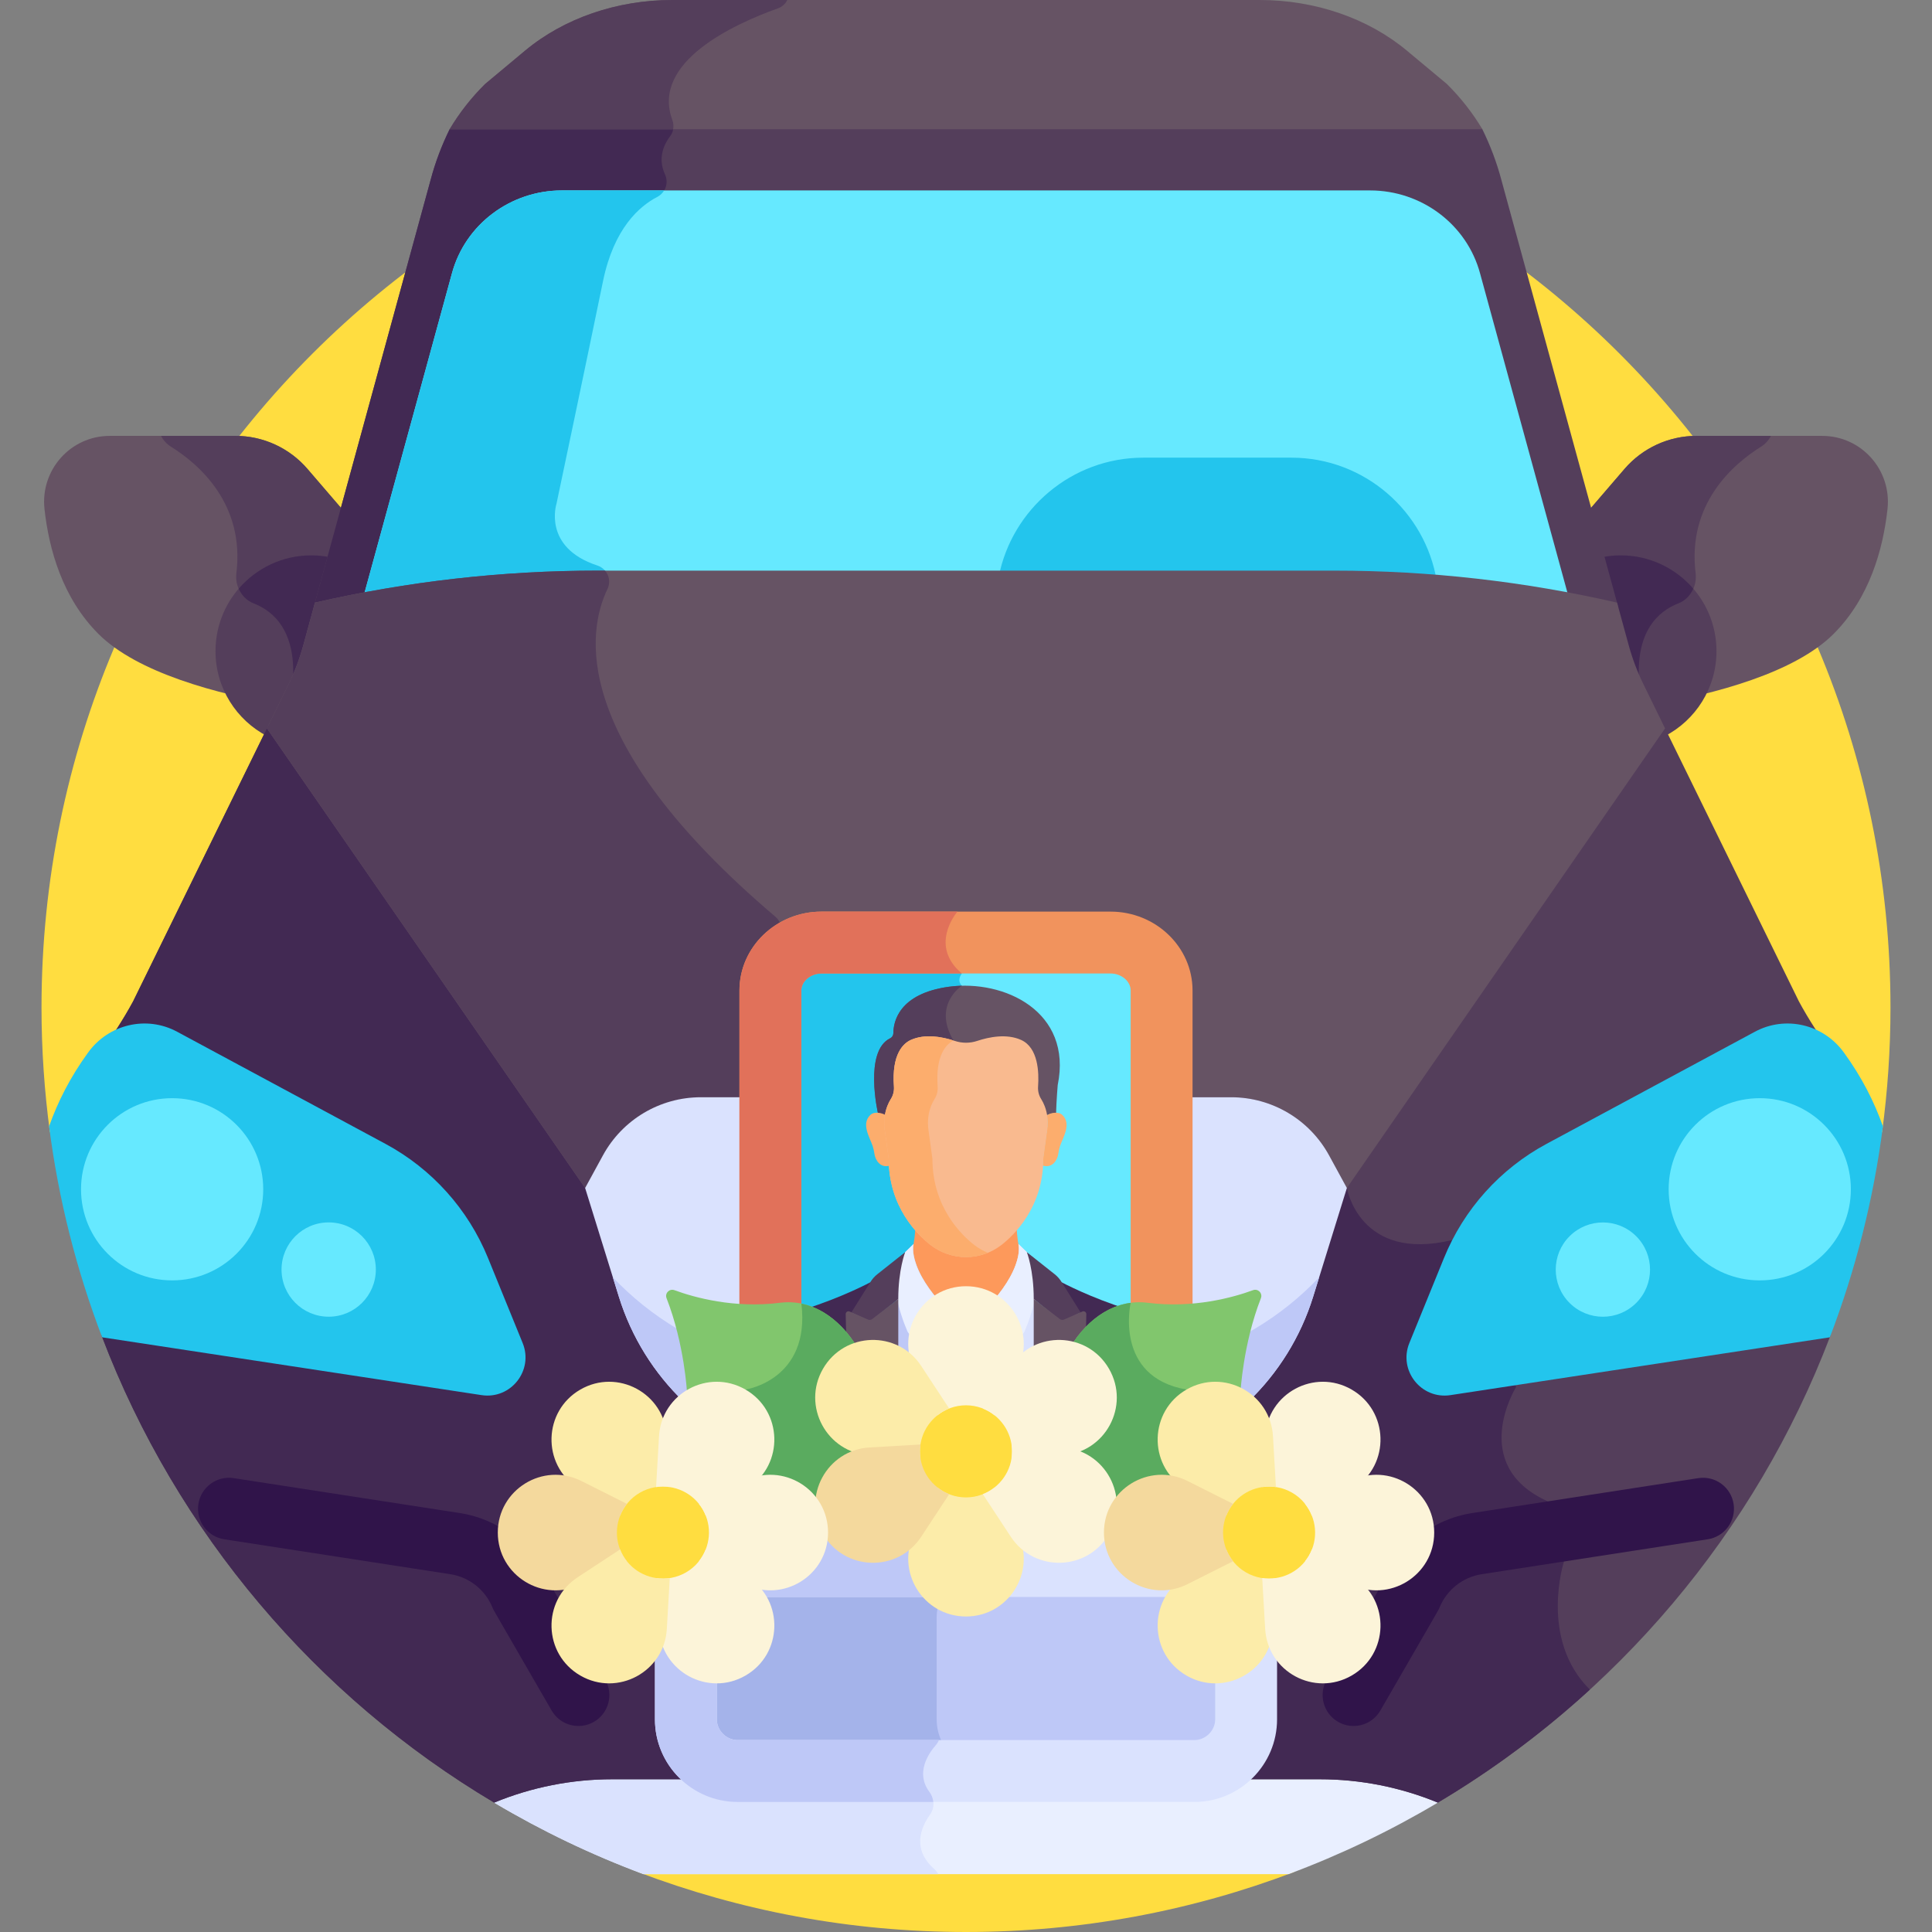 <svg id="Layer_1" enable-background="new 0 0 512 512" height="512" viewBox="0 0 512 512" width="512" xmlns="http://www.w3.org/2000/svg"><rect x="0" y="0" width="512" height="512" fill="#808080" stroke="none"/><g><path d="m498.777 300.013c1.454-10.798 2.221-21.814 2.221-33.011 0-135.309-109.689-244.998-244.998-244.998s-244.998 109.69-244.998 244.998c0 11.196.767 22.212 2.221 33.01l155.864 196.104c27.014 10.254 56.304 15.884 86.913 15.884s59.899-5.63 86.913-15.883z" fill="#ffdd40"/><path d="m74.823 186.926 2.743-5.596c1.619-3.303 2.923-6.751 3.893-10.298l9.712-35.49-9.691-11.272c-4.781-5.56-11.749-8.758-19.082-8.758h-33.306c-10.408 0-18.443 9.062-17.3 19.407 1.174 10.627 4.747 23.533 14.279 33.064 10.289 10.289 31.332 15.923 48.752 18.943z" fill="#665364"/><path d="m67.254 159.918c-3.211-1.245-5.027-4.608-4.609-8.027 2.24-18.35-9.896-28.867-17.326-33.504-1.159-.723-2.05-1.727-2.637-2.877h19.717c7.333 0 14.301 3.199 19.082 8.758l9.691 11.271-9.712 35.491c-.971 3.548-2.274 6.996-3.893 10.298 1.195-14.114-5.177-19.419-10.313-21.41z" fill="#543e5b"/><path d="m70.819 195.094 6.747-13.765c1.619-3.303 2.923-6.751 3.893-10.298l6.373-23.289c-1.721-.368-3.506-.567-5.337-.567-14.019 0-25.383 11.365-25.383 25.384.001 9.806 5.566 18.308 13.707 22.535z" fill="#543e5b"/><path d="m82.496 147.175c1.831 0 3.615.199 5.336.567l-6.373 23.289c-.971 3.548-2.274 6.996-3.893 10.298 1.195-14.116-5.176-19.42-10.313-21.411-1.862-.722-3.235-2.166-3.995-3.91 4.656-5.406 11.545-8.833 19.238-8.833z" fill="#422953"/><path d="m437.177 186.926-2.743-5.596c-1.619-3.303-2.922-6.751-3.893-10.298l-9.712-35.49 9.691-11.271c4.781-5.56 11.749-8.758 19.082-8.758h33.306c10.408 0 18.443 9.062 17.3 19.407-1.174 10.627-4.747 23.533-14.279 33.064-10.288 10.288-31.332 15.922-48.752 18.942z" fill="#665364"/><path d="m444.746 159.918c3.211-1.245 5.027-4.608 4.609-8.027-2.24-18.35 9.896-28.867 17.326-33.504 1.159-.723 2.05-1.727 2.637-2.877h-19.717c-7.333 0-14.301 3.199-19.082 8.758l-9.691 11.271 9.712 35.491c.971 3.548 2.274 6.996 3.893 10.298-1.195-14.114 5.177-19.419 10.313-21.41z" fill="#543e5b"/><path d="m441.181 195.094-6.748-13.765c-1.619-3.303-2.922-6.751-3.893-10.298l-6.373-23.289c1.721-.368 3.505-.567 5.337-.567 14.019 0 25.383 11.365 25.383 25.384 0 9.806-5.565 18.308-13.706 22.535z" fill="#543e5b"/><path d="m429.504 147.175c-1.831 0-3.615.199-5.336.567l6.373 23.289c.971 3.548 2.274 6.996 3.893 10.298-1.195-14.116 5.176-19.42 10.313-21.411 1.862-.722 3.235-2.166 3.995-3.91-4.656-5.406-11.545-8.833-19.238-8.833z" fill="#422953"/><path d="m256 469.333h-93.773c-10.985 0-21.842 2.209-31.937 6.47.237.672.505 1.329.787 1.979 12.477 7.411 25.666 13.749 39.443 18.879h170.959c13.778-5.13 26.966-11.468 39.444-18.879.281-.65.549-1.307.786-1.979-10.094-4.262-20.952-6.47-31.937-6.47z" fill="#e9efff"/><path d="m248.663 496.662c-.286-.512-.655-.981-1.103-1.378-5.893-5.228-3.577-10.913-1.109-14.36 1.314-1.836 1.197-4.263-.157-6.07-1.403-1.874-1.792-3.765-1.624-5.521h-82.443c-10.985 0-21.842 2.209-31.937 6.471.237.672.505 1.329.787 1.979 12.477 7.411 25.666 13.749 39.443 18.879z" fill="#dae2fe"/><path d="m497.514 304.357c-2.207-8.388-6.007-16.976-12.074-25.331-3.175-4.374-6.147-8.892-8.713-13.649l-35.756-72.941-1.605.451-82.265 118.824-3.443-6.311c-5.469-10.028-15.962-16.258-27.384-16.258h-70.274-70.273c-11.423 0-21.916 6.229-27.385 16.258l-3.442 6.311-82.266-118.824-1.605-.451-35.756 72.941c-2.566 4.757-5.538 9.276-8.713 13.649-6.066 8.356-9.867 16.944-12.073 25.332l12.547 49.898c19.8 51.927 56.736 95.392 103.922 123.455 9.905-4.08 20.528-6.192 31.272-6.192h93.772 93.773c10.744 0 21.367 2.112 31.273 6.192 47.185-28.063 84.121-71.527 103.921-123.455z" fill="#543e5b"/><path d="m414.467 413.811-4.285-15.93c-21.29-9.629-8.376-30.353-8.376-30.353l-16.946-38.91c-24.612 5.941-27.924-13.787-27.924-13.787h-6.427l-28.047 3.307v153.381h27.311c10.744 0 21.367 2.112 31.273 6.192 14.46-8.6 27.952-18.652 40.289-29.946-13.525-13.347-6.868-33.954-6.868-33.954z" fill="#422953"/><path d="m207.062 289.142h-21.335c-11.423 0-21.916 6.229-27.385 16.258l-3.442 6.311-82.266-118.824-1.605-.451-35.756 72.941c-2.566 4.757-5.538 9.276-8.713 13.649-6.066 8.356-9.867 16.944-12.073 25.332l12.547 49.898c19.8 51.927 56.736 95.392 103.922 123.455 9.905-4.08 20.528-6.192 31.272-6.192h44.835v-182.377z" fill="#422953"/><path d="m397.861 47.613c-1.226-4.625-2.927-9.092-5.022-13.363l-1.546-1.415c-17.427 0-250.299 0-270.253 0l-1.88 1.416c-2.095 4.271-3.795 8.738-5.021 13.363l-31.05 113.467h1.7c24.115-5.454 48.872-8.22 73.599-8.22h195.224c24.727 0 49.484 2.766 73.599 8.22h1.7z" fill="#543e5b"/><path d="m119.16 34.251c-2.095 4.27-3.795 8.738-5.021 13.363l-31.05 113.467h1.7c24.115-5.454 48.872-8.22 73.599-8.22h2.855c-.413-1.361-1.468-2.516-2.958-3.005-14.557-4.777-10.812-16.346-10.812-16.346s7.667-36.333 12.333-59c2.878-13.979 9.623-19.861 14.37-22.316 2.174-1.124 3.087-3.734 2.061-5.956-2.032-4.398-.224-8.062 1.353-10.139.716-.943.989-2.116.84-3.265-29.544 0-51.805 0-57.389 0z" fill="#422953"/><path d="m392.317 72.756c-.021-.077-.041-.155-.062-.232-3.503-13.095-15.586-22.057-29.141-22.057-11.903 0-202.324 0-214.227 0-13.556 0-25.639 8.961-29.141 22.057-.021.077-.041.155-.062.232l-23.525 85.971c20.496-3.889 41.373-5.865 62.23-5.865h195.224c20.857 0 41.734 1.976 62.23 5.865z" fill="#66e9ff"/><path d="m148.887 50.467c-13.556 0-25.639 8.961-29.142 22.057-.021.078-.042.155-.062.232l-23.525 85.971c20.496-3.889 41.373-5.865 62.23-5.865h2.854c-.413-1.361-1.468-2.516-2.958-3.005-14.557-4.777-10.812-16.346-10.812-16.346s7.667-36.333 12.333-59c2.878-13.979 9.623-19.861 14.37-22.316.79-.409 1.408-1.017 1.832-1.728-14.564 0-24.659 0-27.12 0z" fill="#23c5ed"/><path d="m353.612 152.861c9.056 0 18.113.395 27.144 1.135-3.037-18.485-19.18-32.707-38.49-32.707h-39.311c-18.913 0-34.787 13.643-38.285 31.571 44.379.001 86.356.001 88.942.001z" fill="#23c5ed"/><path d="m435.527 181.329c-1.619-3.303-2.922-6.751-3.893-10.298l-3.1-11.33c-24.575-5.635-49.708-8.48-74.921-8.48-5.507 0-189.718 0-195.225 0-25.213 0-50.346 2.844-74.921 8.48l-3.1 11.33c-.971 3.547-2.274 6.995-3.893 10.298l-5.735 11.699 84.326 121.804 4.717-8.648c5.179-9.494 15.13-15.402 25.945-15.402h140.546c10.815 0 20.767 5.908 25.945 15.402l4.717 8.648 84.326-121.804z" fill="#665364"/><path d="m83.467 159.701-3.1 11.33c-.971 3.547-2.274 6.995-3.893 10.298l-5.735 11.699 84.326 121.803 4.717-8.648c5.179-9.494 15.13-15.402 25.945-15.402h21.335v-44.41c0-1.333-.596-2.599-1.612-3.462-54.97-46.678-49.754-75.862-44.466-86.797.819-1.693.482-3.585-.645-4.891-1.026 0-1.69 0-1.951 0-25.213 0-50.346 2.845-74.921 8.48z" fill="#543e5b"/><path d="m352.219 306.184c-5.179-9.494-15.13-15.402-25.945-15.402h-70.274-70.273c-10.815 0-20.766 5.908-25.945 15.402l-4.717 8.648 8.932 28.781c6.687 21.545 23.979 38.139 45.782 43.932l21.982 5.84c15.885 4.22 32.596 4.22 48.48 0l21.981-5.84c21.803-5.793 39.096-22.387 45.782-43.932l8.932-28.78z" fill="#dae2fe"/><path d="m312.222 360.696-26.737 7.104c-19.322 5.133-39.648 5.133-58.97 0l-26.738-7.104c-14.502-3.853-27.356-11.641-37.365-22.188l1.584 5.104c6.687 21.545 23.979 38.139 45.782 43.932l21.982 5.84c15.885 4.22 32.596 4.22 48.48 0l21.981-5.84c21.803-5.793 39.096-22.387 45.782-43.932l1.584-5.104c-10.008 10.547-22.863 18.335-37.365 22.188z" fill="#bec8f7"/><g><path d="m354.608 456.309c-3.921-2.265-5.264-7.28-2.999-11.201l14.956-25.896c4.17-9.662 13.148-16.625 23.571-18.235l59.933-9.256c4.479-.688 8.663 2.376 9.354 6.852.691 4.475-2.376 8.663-6.852 9.354l-59.933 9.256c-4.964.766-9.227 4.131-11.125 8.782-.391.957.268-.365-15.705 27.345-2.268 3.926-7.283 5.258-11.2 2.999z" fill="#30144a"/></g><path d="m383.442 22.261-10.59-8.833c-10.32-8.608-24.371-13.428-38.997-13.428h-155.71c-14.62 0-28.672 4.817-38.996 13.427l-10.59 8.833c-3.72 3.681-6.857 7.715-9.401 11.991h273.685c-2.544-4.275-5.681-8.309-9.401-11.99z" fill="#665364"/><path d="m178.173 31.784c-5.654-15.301 16.21-25.362 27.96-29.559 1.169-.417 2.021-1.239 2.51-2.225h-30.498c-14.62 0-28.672 4.816-38.996 13.427l-10.59 8.833c-3.72 3.681-6.857 7.715-9.401 11.991h59.232c.148-.811.08-1.665-.217-2.467z" fill="#543e5b"/><path d="m316.532 469.333h-121.064c-7.537 0-13.703-6.166-13.703-13.703v-26.911c0-7.537 6.166-13.703 13.703-13.703h121.064c7.537 0 13.703 6.166 13.703 13.703v26.911c0 7.536-6.166 13.703-13.703 13.703z" fill="#bec8f7"/><path d="m248.227 455.63v-26.911c0-7.537 6.166-13.703 13.703-13.703h-66.461c-7.537 0-13.703 6.166-13.703 13.703v26.911c0 7.537 6.166 13.703 13.703 13.703h66.461c-7.537-.001-13.703-6.167-13.703-13.703z" fill="#a4b3ea"/><path d="m294.306 249.786h-76.613c-7.443 0-13.533 5.718-13.533 12.707v94c0 6.989 6.09 12.707 13.533 12.707h76.613c7.443 0 13.533-5.719 13.533-12.707v-94c.001-6.989-6.089-12.707-13.533-12.707z" fill="#66e9ff"/><path d="m204.16 262.493v94c0 6.989 6.09 12.707 13.534 12.707h37.219v-107.974c-1.506-1.506 0-3.241 0-3.241-3.238-2.715-4.284-5.608-4.305-8.199h-32.915c-7.443 0-13.533 5.718-13.533 12.707z" fill="#23c5ed"/><path d="m129.327 333.379c-5.269-12.932-14.876-23.625-27.172-30.243l-55.226-29.722c-8.111-4.365-18.148-1.978-23.553 5.48-.032.044-.063.088-.095.131-4.657 6.415-7.979 12.966-10.27 19.459 2.495 19.446 7.282 38.172 14.06 55.915l100.549 15.322c7.759 1.183 13.848-6.542 10.887-13.811z" fill="#23c5ed"/><path d="m498.991 298.486c-2.291-6.493-5.613-13.045-10.271-19.459-.032-.044-.064-.088-.095-.131-5.405-7.459-15.442-9.845-23.553-5.48l-55.226 29.722c-12.296 6.617-21.904 17.311-27.172 30.243l-9.18 22.532c-2.961 7.269 3.128 14.993 10.887 13.811l100.549-15.324c6.778-17.742 11.566-36.468 14.061-55.914z" fill="#23c5ed"/><g><path d="m146.191 453.309c-15.989-27.739-15.315-26.392-15.705-27.345-1.898-4.65-6.161-8.015-11.125-8.782l-59.933-9.256c-4.475-.691-7.543-4.879-6.851-9.354.691-4.476 4.882-7.542 9.354-6.852l59.933 9.256c10.423 1.61 19.401 8.572 23.571 18.235l14.956 25.896c2.265 3.921.922 8.935-2.999 11.201-3.907 2.255-8.927.938-11.201-2.999z" fill="#30144a"/></g><g><path d="m316.532 477.532h-121.064c-12.077 0-21.902-9.825-21.902-21.902v-26.911c0-12.077 9.825-21.902 21.902-21.902h121.064c12.077 0 21.902 9.825 21.902 21.902v26.911c0 12.077-9.825 21.902-21.902 21.902zm-121.064-54.317c-2.984 0-5.504 2.52-5.504 5.504v26.911c0 2.984 2.52 5.504 5.504 5.504h121.064c2.984 0 5.504-2.52 5.504-5.504v-26.911c0-2.984-2.52-5.504-5.504-5.504z" fill="#dae2fe"/></g><path d="m248.841 461.134h-53.373c-2.984 0-5.504-2.521-5.504-5.504v-26.911c0-2.984 2.52-5.504 5.504-5.504h53.451l-.176-16.397h-53.275c-12.077 0-21.902 9.824-21.902 21.902v26.911c0 12.077 9.825 21.902 21.902 21.902h51.867c-.095-.944-.438-1.873-1.04-2.678-3.724-4.974-.313-10.078 1.74-12.419.34-.392.599-.836.806-1.302z" fill="#bec8f7"/><path d="m294.306 377.4h-76.613c-11.983 0-21.732-9.378-21.732-20.907v-94.001c0-11.527 9.749-20.906 21.732-20.906h76.613c11.983 0 21.732 9.378 21.732 20.906v94.001c0 11.529-9.748 20.907-21.732 20.907zm-76.613-119.415c-2.891 0-5.335 2.065-5.335 4.508v94.001c0 2.445 2.443 4.509 5.335 4.509h76.613c2.891 0 5.335-2.065 5.335-4.509v-94.001c0-2.444-2.443-4.508-5.335-4.508z" fill="#f1935d"/><path d="m254.913 361.003h-37.22c-2.891 0-5.335-2.064-5.335-4.509v-94.001c0-2.444 2.444-4.508 5.335-4.508h37.22c-8.662-7.262-1.68-15.807-1.179-16.397h-36.041c-11.983 0-21.732 9.378-21.732 20.906v94.001c0 11.528 9.749 20.907 21.732 20.907h37.22z" fill="#e1715a"/><path d="m213.285 346.919c-1.185.367-2.271 1.008-3.149 1.885-1.223 1.221-2.235 2.601-3.074 4.068v11.444c2.484 2.965 6.327 4.885 10.632 4.885h8.348c-1.264-10.723-1.463-18.202-1.487-20.951-.002-.224.228-.375.437-.283l.82.359 5.18-8.261c.043-.074.094-.142.139-.214l-.519-.008c-.001-.001-7.636 4.074-17.327 7.076z" fill="#422953"/><path d="m298.715 346.919c-9.691-3.001-17.326-7.076-17.326-7.076l-.518.008c.048.076.101.147.147.224l5.174 8.251.82-.359v-.001c.142-.062.256-.004.298.025.042.028.139.108.137.259-.025 2.749-.225 10.231-1.488 20.951h8.347c4.306 0 8.149-1.92 10.632-4.885v-11.444c-.839-1.467-1.851-2.847-3.074-4.068-.878-.877-1.964-1.518-3.149-1.885z" fill="#422953"/><path d="m250.297 347.057c1.988 2.073-1.953 4.086.233 6.095 4.337 3.795 5.338 4.648 5.471 4.798.132-.149 1.16-1.027 5.47-4.798.651-.597.847-1.543.488-2.35-.435-1.168-1.013-1.737-.777-2.768.152-.681.572-1.025 1.034-1.517 2.909-3.103 6.014-7.032 7.468-11.011.527-1.442.771-2.594.87-3.482-.773-1.723-1.076-5.002-1.14-6.882-3.795 4.42-8.09 7.298-13.911 7.118-5.381-.164-9.388-3.005-12.92-7.118-.059 1.719-.254 3.804-.757 5.785-.102.401-.243.788-.414 1.16.29 2.748 1.961 7.751 8.885 14.97z" fill="#fd995b"/><path d="m251.029 352.777c-.625-.574-.813-1.482-.469-2.257l.631-1.419c.327-.736.171-1.595-.386-2.176-9.908-10.329-8.893-16.494-8.7-17.248l-2.224 2.158-1.171 1.914c-1.372 5.262-1.24 9.753-1.24 13.951v21.501h19.613v-11.068c0-.553-.232-1.081-.639-1.455z" fill="#bec8f7"/><path d="m238.709 333.749 1.171-1.914 2.225-2.158c-.012.2-.59 1.912.757 5.596 1.552 4.25 4.796 8.362 7.943 11.652.334.348.521.797.549 1.258l-6.88 5.546c-1.34 1.08-3.342.594-4.03-.984-.937-2.15-2.117-5.406-2.961-9.61.096-4.272.734-7.497 1.226-9.386z" fill="#e9efff"/><path d="m225.594 347.847 5.019-8.004c.487-.825 1.123-1.554 1.874-2.149l7.393-5.858s-1.828 4.646-1.828 12.414l-7.425 6.004z" fill="#543e5b"/><path d="m272.122 331.835-2.225-2.158c.193.755 1.208 6.919-8.7 17.248-.558.581-.713 1.44-.386 2.176l.631 1.419c.344.775.156 1.683-.469 2.257l-5.414 3.901c-.407.374-.639.902-.639 1.455v11.068h19.613v-21.501c0-4.198.132-8.69-1.24-13.951z" fill="#dae2fe"/><path d="m273.293 333.749-1.171-1.914-2.225-2.158c.012.2.59 1.912-.757 5.596-1.552 4.25-4.796 8.362-7.943 11.652-.334.348-.521.797-.549 1.258l6.88 5.546c1.34 1.08 3.342.594 4.03-.984.937-2.15 2.117-5.406 2.961-9.61-.096-4.272-.733-7.497-1.226-9.386z" fill="#e9efff"/><path d="m286.408 347.847-5.019-8.004c-.487-.825-1.123-1.554-1.874-2.149l-7.393-5.858s1.828 4.646 1.828 12.414l7.425 6.004z" fill="#543e5b"/><path d="m230.046 349.705-4.879-2.14c-.498-.218-1.055.146-1.05.689.025 2.734.22 10.212 1.484 20.947h12.453v-24.953l-6.922 5.325c-.312.239-.728.289-1.086.132z" fill="#665364"/><path d="m286.836 347.565-4.879 2.14c-.359.157-.775.107-1.085-.132l-6.922-5.325v24.953h12.451c1.263-10.732 1.46-18.214 1.485-20.947.005-.543-.553-.907-1.05-.689z" fill="#665364"/><g><path d="m251.513 261.495c-13.473 1.836-14.754 9.475-14.76 12.277-.001.588-.327 1.132-.855 1.39-7.008 3.409-3.23 19.841-3.23 19.841.704.047 1.44.332 1.99.598.134-.837.354-1.662.664-2.458.236-.607.532-1.221.901-1.8.641-1.005.933-2.192.846-3.378-.252-3.428-.131-10.182 4.394-12.218 3.833-1.725 8.535-.726 11.534.271 1.947.648 4.057.648 6.004 0 2.999-.997 7.701-1.996 11.534-.271 4.512 2.03 4.645 8.752 4.396 12.189-.087 1.195.198 2.393.843 3.407.381.598.684 1.233.924 1.859.298.779.511 1.583.642 2.4.692-.335 1.682-.701 2.529-.581.104-3.593.435-7.466.435-7.466 3.995-19.557-14.284-28.037-28.791-26.06z" fill="#665364"/></g><path d="m252.798 275.953c-.04-.071-.077-.143-.12-.214-5.628-9.49 2.235-14.514 2.235-14.514-1.148.028-2.285.118-3.4.27-13.473 1.836-14.754 9.475-14.76 12.277-.001.588-.327 1.132-.855 1.39-7.008 3.409-3.23 19.841-3.23 19.841.704.047 1.44.332 1.99.598.134-.837.354-1.662.664-2.458.237-.607.532-1.221.901-1.8.641-1.005.933-2.192.846-3.378-.252-3.428-.131-10.182 4.394-12.218 3.752-1.688 8.33-.768 11.335.206z" fill="#543e5b"/><path d="m281.48 295.427c-1.049-.962-3.14-.474-4.043.115.198 1.233.209 2.494.038 3.74l-1.067 7.768c0 .626-.02 1.24-.056 1.844 2.601.785 3.893-1.55 4.11-3.152.094-.69.247-1.37.459-2.033.693-2.162 3.188-5.873.559-8.282z" fill="#fcad6d"/><path d="m230.71 295.427c1.049-.962 3.14-.474 4.043.115-.198 1.233-.209 2.494-.038 3.74l1.066 7.768c0 .626.02 1.24.056 1.844-2.601.785-3.892-1.55-4.11-3.152-.094-.69-.247-1.37-.459-2.033-.692-2.162-3.187-5.873-.558-8.282z" fill="#fcad6d"/><path d="m276.856 293.141c-.265-.692-.581-1.327-.939-1.889-.612-.96-.902-2.134-.818-3.305.271-3.737.047-10.31-4.494-12.354-3.814-1.716-8.443-.803-11.655.265-1.902.633-3.997.633-5.9 0-3.212-1.068-7.841-1.982-11.655-.265-1.953.879-5.133 3.656-4.492 12.384.085 1.15-.207 2.313-.82 3.275-.348.545-.656 1.161-.916 1.829-.762 1.957-1.008 4.129-.713 6.28l1.065 7.746c0 12.829 7.762 20.241 11.099 22.833 2.663 2.069 5.995 3.208 9.382 3.208 3.386 0 6.718-1.139 9.382-3.208 3.337-2.591 11.099-10.004 11.097-22.81l1.067-7.768c.292-2.129.054-4.281-.69-6.221z" fill="#f9ba8f"/><g><path d="m258.203 329.941c-3.337-2.591-11.099-10.003-11.099-22.833l-1.065-7.747c-.296-2.152-.049-4.324.713-6.28.26-.668.568-1.284.916-1.829.613-.962.904-2.125.82-3.275-.609-8.3 2.235-11.214 4.195-12.236-3.191-1.014-7.615-1.8-11.288-.147-1.953.879-5.133 3.656-4.492 12.383.084 1.15-.207 2.313-.82 3.275-.348.545-.656 1.161-.916 1.829-.761 1.957-1.008 4.128-.713 6.28l1.065 7.747c0 12.829 7.762 20.241 11.099 22.833 2.664 2.069 5.996 3.208 9.382 3.208 1.993 0 3.962-.404 5.793-1.15-1.28-.523-2.494-1.207-3.59-2.058z" fill="#fcad6d"/></g><path d="m304.095 345.246c12.174 1.539 22.688-1.399 27.977-3.339 1.319-.484 2.592.82 2.081 2.129-4.759 12.184-5.418 24.972-5.418 24.972-2.535 30.119-30.611 29.936-43.266 28.29-3.77-.49-6.787-3.401-7.366-7.158-3.993-25.905 9.713-46.951 25.992-44.894z" fill="#81c66d"/><path d="m299.641 345.258c-14.216 1.882-25.16 21.382-21.538 44.883.579 3.758 3.596 6.668 7.366 7.159 7.186.934 19.339 1.39 28.969-3.897v-25.155c-19.323-3.363-14.804-22.963-14.797-22.99z" fill="#5aab5f"/><path d="m206.701 345.246c-12.174 1.539-22.688-1.399-27.977-3.339-1.319-.484-2.592.82-2.081 2.129 4.759 12.184 5.418 24.972 5.418 24.972 2.535 30.119 30.611 29.936 43.266 28.29 3.77-.49 6.787-3.401 7.367-7.158 3.991-25.905-9.715-46.951-25.993-44.894z" fill="#81c66d"/><path d="m212.38 345.473c2.442 20.251-14.818 22.774-14.818 22.774l-5.526 22.226c10.01 8.356 24.978 7.907 33.291 6.826 3.77-.49 6.787-3.401 7.366-7.159 3.517-22.819-6.702-41.859-20.313-44.667z" fill="#5aab5f"/><circle cx="256" cy="384.624" fill="#ffdd40" r="13.099"/><path d="m256 340.863c-11.384 0-18.778 11.993-13.664 22.164l6.065 12.062c2.087-1.667 4.727-2.671 7.599-2.671 2.873 0 5.512 1.004 7.599 2.671l6.065-12.062c5.114-10.171-2.28-22.164-13.664-22.164z" fill="#fcf4d9"/><path d="m269.664 406.221-6.065-12.062c-2.087 1.667-4.726 2.671-7.599 2.671-2.872 0-5.512-1.004-7.599-2.671l-6.065 12.062c-5.114 10.171 2.28 22.164 13.664 22.164s18.778-11.993 13.664-22.164z" fill="#fceca9"/><path d="m243.795 384.624c0-5.155 3.218-9.564 7.747-11.35l-7.413-11.282c-6.251-9.514-20.334-9.108-26.027.751-5.692 9.859.998 22.259 12.363 22.916l13.48.779c-.089-.594-.15-1.196-.15-1.814z" fill="#fceca9"/><path d="m281.535 383.589-13.48-.779c.089.593.15 1.196.15 1.814 0 5.155-3.218 9.564-7.746 11.35l7.413 11.282c6.251 9.514 20.334 9.108 26.026-.751 5.692-9.86-.997-22.259-12.363-22.916z" fill="#fcf4d9"/><path d="m243.795 384.624c0-.618.061-1.22.15-1.814l-13.48.779c-11.365.657-18.055 13.056-12.363 22.916 5.692 9.859 19.776 10.265 26.027.751l7.413-11.282c-4.53-1.786-7.747-6.195-7.747-11.35z" fill="#f4d99d"/><path d="m293.898 362.743c-5.692-9.859-19.775-10.265-26.026-.751l-7.413 11.282c4.529 1.786 7.746 6.195 7.746 11.35 0 .618-.061 1.22-.15 1.814l13.48-.779c11.366-.657 18.055-13.056 12.363-22.916z" fill="#fcf4d9"/><path d="m187.026 399.596c3.617 6.265 1.471 14.276-4.794 17.893s-14.276 1.471-17.893-4.794-1.471-14.276 4.794-17.893c6.265-3.618 14.275-1.471 17.893 4.794z" fill="#ffdd40"/><path d="m153.801 368.247c-9.859 5.692-10.265 19.775-.751 26.027l11.283 7.414c.975-2.487 2.758-4.676 5.246-6.112s5.275-1.887 7.916-1.487l-.779-13.479c-.656-11.366-13.056-18.055-22.915-12.363z" fill="#fceca9"/><path d="m198.314 418.017-11.284-7.414c-.974 2.487-2.758 4.676-5.246 6.112s-5.275 1.887-7.916 1.487l.779 13.479c.657 11.365 13.056 18.055 22.915 12.363 9.86-5.693 10.266-19.776.752-26.027z" fill="#fcf4d9"/><path d="m165.112 412.248c-2.578-4.465-1.995-9.892 1.034-13.703l-12.061-6.064c-10.17-5.114-22.164 2.28-22.164 13.664s11.993 18.777 22.164 13.664l12.063-6.066c-.373-.469-.727-.96-1.036-1.495z" fill="#f4d99d"/><path d="m197.279 392.481-12.063 6.066c.374.469.728.961 1.037 1.496 2.578 4.465 1.996 9.892-1.034 13.703l12.06 6.064c10.171 5.114 22.164-2.28 22.164-13.664 0-11.385-11.993-18.779-22.164-13.665z" fill="#fcf4d9"/><path d="m165.112 412.248c-.309-.535-.557-1.087-.777-1.646l-11.285 7.414c-9.514 6.251-9.108 20.335.751 26.027s22.259-.998 22.915-12.363l.779-13.477c-4.815.719-9.806-1.49-12.383-5.955z" fill="#fceca9"/><path d="m197.563 368.247c-9.859-5.692-22.259.998-22.915 12.362l-.779 13.477c4.815-.717 9.806 1.492 12.384 5.956.309.535.557 1.087.777 1.646l11.285-7.414c9.513-6.252 9.106-20.335-.752-26.027z" fill="#fcf4d9"/><path d="m324.974 399.596c3.617-6.265 11.628-8.411 17.893-4.794s8.411 11.628 4.795 17.893c-3.617 6.265-11.628 8.411-17.893 4.794s-8.412-11.628-4.795-17.893z" fill="#ffdd40"/><path d="m314.438 444.043c9.859 5.692 22.259-.997 22.916-12.363l.779-13.479c-2.641.4-5.428-.051-7.916-1.487s-4.271-3.625-5.246-6.112l-11.284 7.414c-9.515 6.252-9.109 20.335.751 26.027z" fill="#fceca9"/><path d="m335.283 380.609-.779 13.479c2.641-.4 5.428.05 7.916 1.487 2.488 1.436 4.271 3.625 5.246 6.112l11.284-7.414c9.514-6.251 9.108-20.335-.751-26.027-9.859-5.691-22.259.998-22.916 12.363z" fill="#fcf4d9"/><path d="m346.888 412.248c-2.578 4.465-7.569 6.674-12.384 5.956l.779 13.477c.657 11.365 13.056 18.055 22.916 12.362 9.859-5.692 10.265-19.775.751-26.027l-11.285-7.414c-.219.559-.468 1.111-.777 1.646z" fill="#fcf4d9"/><path d="m313.686 394.274 11.285 7.414c.22-.558.468-1.111.777-1.646 2.578-4.465 7.569-6.674 12.384-5.956l-.779-13.476c-.657-11.365-13.056-18.055-22.915-12.363s-10.266 19.775-.752 26.027z" fill="#fceca9"/><path d="m346.888 412.248c-.309.535-.663 1.026-1.037 1.495l12.063 6.066c10.171 5.114 22.164-2.28 22.164-13.664s-11.994-18.778-22.164-13.664l-12.061 6.064c3.031 3.811 3.613 9.238 1.035 13.703z" fill="#fcf4d9"/><path d="m292.557 406.145c0 11.384 11.994 18.778 22.164 13.664l12.061-6.064c-3.029-3.811-3.611-9.238-1.033-13.703.309-.535.663-1.026 1.036-1.496l-12.063-6.066c-10.172-5.113-22.165 2.281-22.165 13.665z" fill="#f4d99d"/><g fill="#66e9ff"><circle cx="466.354" cy="315.173" r="24.143"/><ellipse cx="424.863" cy="336.445" rx="12.496" ry="12.496" transform="matrix(.707 -.707 .707 .707 -113.463 398.966)"/><circle cx="45.615" cy="315.173" r="24.143"/><path d="m74.609 336.445c0 6.901 5.595 12.496 12.496 12.496s12.496-5.595 12.496-12.496-5.595-12.496-12.496-12.496c-6.901-.001-12.496 5.594-12.496 12.496z"/></g></g></svg>